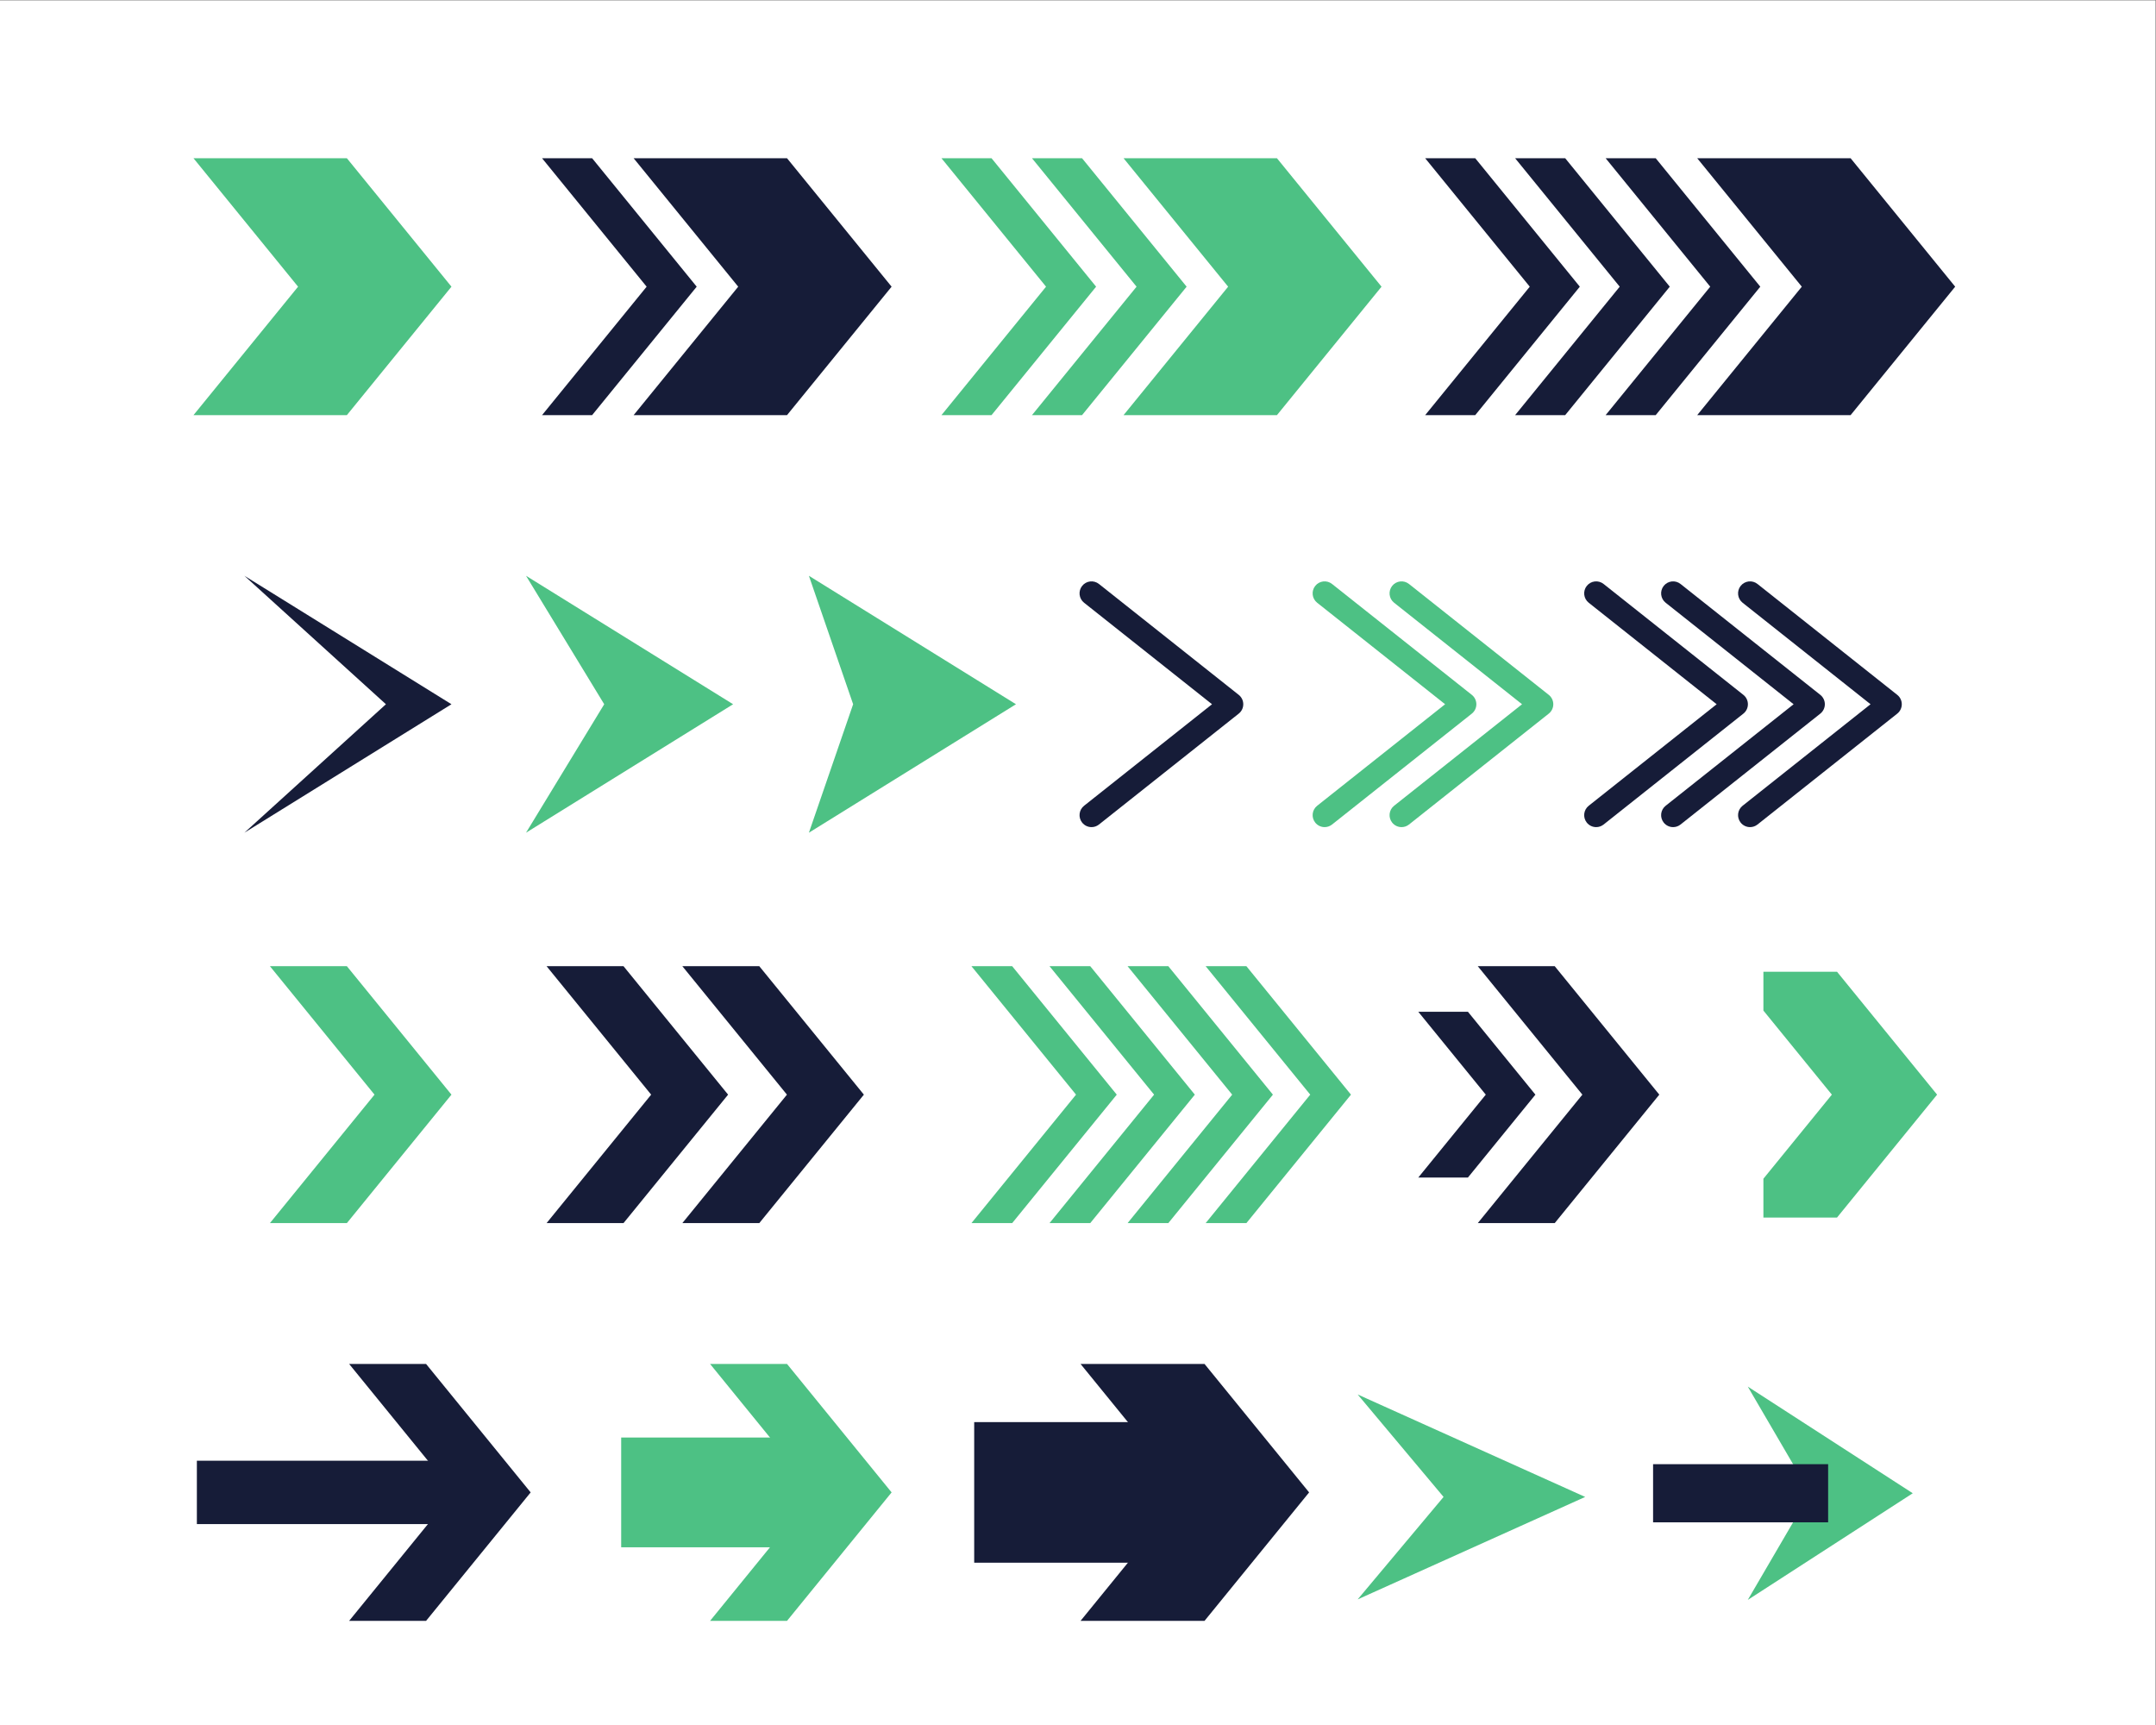 <?xml version="1.0" encoding="UTF-8" standalone="no"?>
<!-- Created with Inkscape (http://www.inkscape.org/) -->

<svg
   version="1.1"
   id="svg2"
   xml:space="preserve"
   width="480"
   height="384"
   viewBox="0 0 480 384"
   sodipodi:docname="arrows.eps"
   xmlns:inkscape="http://www.inkscape.org/namespaces/inkscape"
   xmlns:sodipodi="http://sodipodi.sourceforge.net/DTD/sodipodi-0.dtd"
   xmlns="http://www.w3.org/2000/svg"
   xmlns:svg="http://www.w3.org/2000/svg"><rect x="0" y="0" width="480" height="384" fill="#808080" stroke="none"/><defs
     id="defs6" /><sodipodi:namedview
     id="namedview4"
     pagecolor="#ffffff"
     bordercolor="#666666"
     borderopacity="1.0"
     inkscape:pageshadow="2"
     inkscape:pageopacity="0.0"
     inkscape:pagecheckerboard="0" /><g
     id="g8"
     inkscape:groupmode="layer"
     inkscape:label="ink_ext_XXXXXX"
     transform="matrix(1.333,0,0,-1.333,0,384)"><g
       id="g10"
       transform="scale(0.1)"><path
         d="M 3600,0 H -0.004 V 2880 H 3600 V 0"
         style="fill:#ffffff;fill-opacity:1;fill-rule:nonzero;stroke:none"
         id="path12" /><path
         d="M 579.34,2616.48 H 323.148 l 174.68,-214.51 -174.68,-214.51 H 579.34 l 174.68,214.51 -174.68,214.51"
         style="fill:#4dc184;fill-opacity:1;fill-rule:nonzero;stroke:none"
         id="path14" /><path
         d="M 579.34,1267.19 H 450.836 L 625.512,1052.68 450.836,838.16 H 579.34 l 174.68,214.52 -174.68,214.51"
         style="fill:#4dc184;fill-opacity:1;fill-rule:nonzero;stroke:none"
         id="path16" /><path
         d="M 1041.38,1267.19 H 912.887 L 1087.55,1052.68 912.887,838.16 h 128.493 l 174.68,214.52 -174.68,214.51"
         style="fill:#161c38;fill-opacity:1;fill-rule:nonzero;stroke:none"
         id="path18" /><path
         d="m 1268.16,1267.19 h -128.51 l 174.68,-214.51 -174.68,-214.52 h 128.51 l 174.68,214.52 -174.68,214.51"
         style="fill:#161c38;fill-opacity:1;fill-rule:nonzero;stroke:none"
         id="path20" /><path
         d="m 1690.52,1267.19 h -68.03 l 174.67,-214.51 -174.67,-214.52 h 68.03 l 174.67,214.52 -174.67,214.51"
         style="fill:#4dc184;fill-opacity:1;fill-rule:nonzero;stroke:none"
         id="path22" /><path
         d="m 1820.91,1267.19 h -68.02 l 174.66,-214.51 -174.66,-214.52 h 68.02 l 174.68,214.52 -174.68,214.51"
         style="fill:#4dc184;fill-opacity:1;fill-rule:nonzero;stroke:none"
         id="path24" /><path
         d="m 1951.3,1267.19 h -68.02 l 174.67,-214.51 -174.67,-214.52 h 68.02 l 174.68,214.52 -174.68,214.51"
         style="fill:#4dc184;fill-opacity:1;fill-rule:nonzero;stroke:none"
         id="path26" /><path
         d="m 2081.7,1267.19 h -68.03 l 174.67,-214.51 -174.67,-214.52 h 68.03 l 174.67,214.52 -174.67,214.51"
         style="fill:#4dc184;fill-opacity:1;fill-rule:nonzero;stroke:none"
         id="path28" /><path
         d="M 3068.15,1257.92 H 2945.2 v -64.83 L 3059.53,1052.68 2945.2,912.27 v -64.829 h 122.95 l 167.13,205.239 -167.13,205.24"
         style="fill:#4dc184;fill-opacity:1;fill-rule:nonzero;stroke:none"
         id="path30" /><path
         d="m 2451.72,1191.07 h -82.91 l 112.7,-138.39 -112.7,-138.391 h 82.91 l 112.69,138.391 -112.69,138.39"
         style="fill:#161c38;fill-opacity:1;fill-rule:nonzero;stroke:none"
         id="path32" /><path
         d="m 2596.67,1267.19 h -128.51 l 174.68,-214.51 -174.68,-214.52 h 128.51 l 174.66,214.52 -174.66,214.51"
         style="fill:#161c38;fill-opacity:1;fill-rule:nonzero;stroke:none"
         id="path34" /><path
         d="M 408.188,1919.16 644.574,1704.65 408.188,1490.13 754.02,1704.65 408.188,1919.16"
         style="fill:#161c38;fill-opacity:1;fill-rule:nonzero;stroke:none"
         id="path36" /><path
         d="m 878.57,1919.16 130.57,-214.51 -130.57,-214.52 345.83,214.52 -345.83,214.51"
         style="fill:#4dc184;fill-opacity:1;fill-rule:nonzero;stroke:none"
         id="path38" /><path
         d="M 2267.54,551.98 2411.01,380.871 2267.54,209.75 2647.55,380.871 2267.54,551.98"
         style="fill:#4dc184;fill-opacity:1;fill-rule:nonzero;stroke:none"
         id="path40" /><path
         d="M 2919.1,565.121 3023.12,387.012 2919.1,208.898 3194.64,387.012 2919.1,565.121"
         style="fill:#4dc184;fill-opacity:1;fill-rule:nonzero;stroke:none"
         id="path42" /><path
         d="m 1823.04,1499.45 c -5.9,0 -11.73,2.59 -15.68,7.57 -6.87,8.65 -5.41,21.23 3.24,28.1 l 213.7,169.53 -213.7,169.52 c -8.65,6.87 -10.11,19.45 -3.24,28.1 6.86,8.66 19.44,10.11 28.1,3.24 l 233.45,-185.19 c 4.79,-3.8 7.57,-9.57 7.57,-15.67 0,-6.11 -2.78,-11.88 -7.57,-15.67 l -233.45,-185.2 c -3.68,-2.92 -8.06,-4.33 -12.42,-4.33"
         style="fill:#161c38;fill-opacity:1;fill-rule:nonzero;stroke:none"
         id="path44" /><path
         d="m 2340.83,1499.45 c -5.89,0 -11.72,2.59 -15.68,7.57 -6.86,8.65 -5.41,21.23 3.24,28.1 l 213.7,169.53 -213.7,169.52 c -8.65,6.87 -10.1,19.45 -3.24,28.1 6.87,8.66 19.44,10.11 28.11,3.24 l 233.44,-185.19 c 4.79,-3.8 7.57,-9.57 7.57,-15.67 0,-6.11 -2.78,-11.88 -7.57,-15.67 l -233.44,-185.2 c -3.68,-2.92 -8.07,-4.33 -12.43,-4.33"
         style="fill:#4dc184;fill-opacity:1;fill-rule:nonzero;stroke:none"
         id="path46" /><path
         d="m 2212.34,1499.45 c -5.9,0 -11.74,2.59 -15.68,7.57 -6.87,8.65 -5.42,21.23 3.23,28.1 l 213.7,169.53 -213.7,169.52 c -8.65,6.87 -10.1,19.45 -3.23,28.1 6.86,8.66 19.44,10.11 28.09,3.24 l 233.45,-185.19 c 4.78,-3.8 7.57,-9.57 7.57,-15.67 0,-6.11 -2.79,-11.88 -7.57,-15.67 l -233.45,-185.2 c -3.67,-2.92 -8.06,-4.33 -12.41,-4.33"
         style="fill:#4dc184;fill-opacity:1;fill-rule:nonzero;stroke:none"
         id="path48" /><path
         d="m 2922.89,1499.45 c -5.9,0 -11.73,2.59 -15.69,7.57 -6.86,8.65 -5.41,21.23 3.24,28.1 l 213.7,169.53 -213.7,169.52 c -8.65,6.87 -10.1,19.45 -3.24,28.1 6.88,8.66 19.45,10.11 28.11,3.24 l 233.44,-185.19 c 4.78,-3.8 7.57,-9.57 7.57,-15.67 0,-6.11 -2.79,-11.88 -7.57,-15.67 l -233.44,-185.2 c -3.68,-2.92 -8.07,-4.33 -12.42,-4.33"
         style="fill:#161c38;fill-opacity:1;fill-rule:nonzero;stroke:none"
         id="path50" /><path
         d="m 2794.38,1499.45 c -5.9,0 -11.73,2.59 -15.68,7.57 -6.87,8.65 -5.41,21.23 3.24,28.1 l 213.7,169.53 -213.7,169.52 c -8.65,6.87 -10.11,19.45 -3.24,28.1 6.87,8.66 19.45,10.11 28.1,3.24 l 233.45,-185.19 c 4.78,-3.8 7.57,-9.57 7.57,-15.67 0,-6.11 -2.79,-11.88 -7.57,-15.67 l -233.45,-185.2 c -3.68,-2.92 -8.06,-4.33 -12.42,-4.33"
         style="fill:#161c38;fill-opacity:1;fill-rule:nonzero;stroke:none"
         id="path52" /><path
         d="m 2665.87,1499.45 c -5.89,0 -11.72,2.59 -15.68,7.57 -6.86,8.65 -5.41,21.23 3.24,28.1 l 213.7,169.53 -213.7,169.52 c -8.65,6.87 -10.1,19.45 -3.24,28.1 6.87,8.66 19.44,10.11 28.11,3.24 l 233.44,-185.19 c 4.79,-3.8 7.57,-9.57 7.57,-15.67 0,-6.11 -2.78,-11.88 -7.57,-15.67 l -233.44,-185.2 c -3.69,-2.92 -8.07,-4.33 -12.43,-4.33"
         style="fill:#161c38;fill-opacity:1;fill-rule:nonzero;stroke:none"
         id="path54" /><path
         d="m 1351.01,1919.16 73.87,-214.51 -73.87,-214.52 345.83,214.52 -345.83,214.51"
         style="fill:#4dc184;fill-opacity:1;fill-rule:nonzero;stroke:none"
         id="path56" /><path
         d="m 1314.46,2616.48 h -256.19 l 174.67,-214.51 -174.67,-214.51 h 256.19 l 174.68,214.51 -174.68,214.51"
         style="fill:#161c38;fill-opacity:1;fill-rule:nonzero;stroke:none"
         id="path58" /><path
         d="M 988.949,2616.48 H 905.328 L 1080,2401.97 905.328,2187.46 h 83.621 l 174.671,214.51 -174.671,214.51"
         style="fill:#161c38;fill-opacity:1;fill-rule:nonzero;stroke:none"
         id="path60" /><path
         d="m 2132.73,2616.48 h -256.19 l 174.67,-214.51 -174.67,-214.51 h 256.19 l 174.67,214.51 -174.67,214.51"
         style="fill:#4dc184;fill-opacity:1;fill-rule:nonzero;stroke:none"
         id="path62" /><path
         d="m 1807.21,2616.48 h -83.62 l 174.68,-214.51 -174.68,-214.51 h 83.62 l 174.68,214.51 -174.68,214.51"
         style="fill:#4dc184;fill-opacity:1;fill-rule:nonzero;stroke:none"
         id="path64" /><path
         d="m 1656.03,2616.48 h -83.62 l 174.67,-214.51 -174.67,-214.51 h 83.62 l 174.68,214.51 -174.68,214.51"
         style="fill:#4dc184;fill-opacity:1;fill-rule:nonzero;stroke:none"
         id="path66" /><path
         d="m 3090.83,2616.48 h -256.19 l 174.68,-214.51 -174.68,-214.51 h 256.19 l 174.68,214.51 -174.68,214.51"
         style="fill:#161c38;fill-opacity:1;fill-rule:nonzero;stroke:none"
         id="path68" /><path
         d="m 2765.33,2616.48 h -83.63 l 174.68,-214.51 -174.68,-214.51 h 83.63 l 174.67,214.51 -174.67,214.51"
         style="fill:#161c38;fill-opacity:1;fill-rule:nonzero;stroke:none"
         id="path70" /><path
         d="m 2614.15,2616.48 h -83.63 l 174.68,-214.51 -174.68,-214.51 h 83.63 l 174.66,214.51 -174.66,214.51"
         style="fill:#161c38;fill-opacity:1;fill-rule:nonzero;stroke:none"
         id="path72" /><path
         d="m 2463.91,2616.48 h -83.62 l 174.67,-214.51 -174.67,-214.51 h 83.62 l 174.67,214.51 -174.67,214.51"
         style="fill:#161c38;fill-opacity:1;fill-rule:nonzero;stroke:none"
         id="path74" /><path
         d="M 711.625,602.941 H 583.121 L 757.797,388.43 583.121,173.91 H 711.625 L 886.293,388.43 711.625,602.941"
         style="fill:#161c38;fill-opacity:1;fill-rule:nonzero;stroke:none"
         id="path76" /><path
         d="M 328.813,335.512 H 786.137 V 441.34 H 328.813 V 335.512"
         style="fill:#161c38;fill-opacity:1;fill-rule:nonzero;stroke:none"
         id="path78" /><path
         d="M 2760.94,338.449 H 3053.3 V 435.57 H 2760.94 V 338.449"
         style="fill:#161c38;fill-opacity:1;fill-rule:nonzero;stroke:none"
         id="path80" /><path
         d="M 1314.46,602.941 H 1185.95 L 1360.63,388.43 1185.95,173.91 h 128.51 l 174.68,214.52 -174.68,214.511"
         style="fill:#4dc184;fill-opacity:1;fill-rule:nonzero;stroke:none"
         id="path82" /><path
         d="m 1037.48,296.77 h 336.37 V 480.082 H 1037.48 V 296.77"
         style="fill:#4dc184;fill-opacity:1;fill-rule:nonzero;stroke:none"
         id="path84" /><path
         d="M 2011.78,602.941 H 1804.72 L 1979.4,388.43 1804.72,173.91 h 207.06 l 174.68,214.52 -174.68,214.511"
         style="fill:#161c38;fill-opacity:1;fill-rule:nonzero;stroke:none"
         id="path86" /><path
         d="m 1627.08,271.031 h 430.87 V 505.828 H 1627.08 V 271.031"
         style="fill:#161c38;fill-opacity:1;fill-rule:nonzero;stroke:none"
         id="path88" /></g></g></svg>

